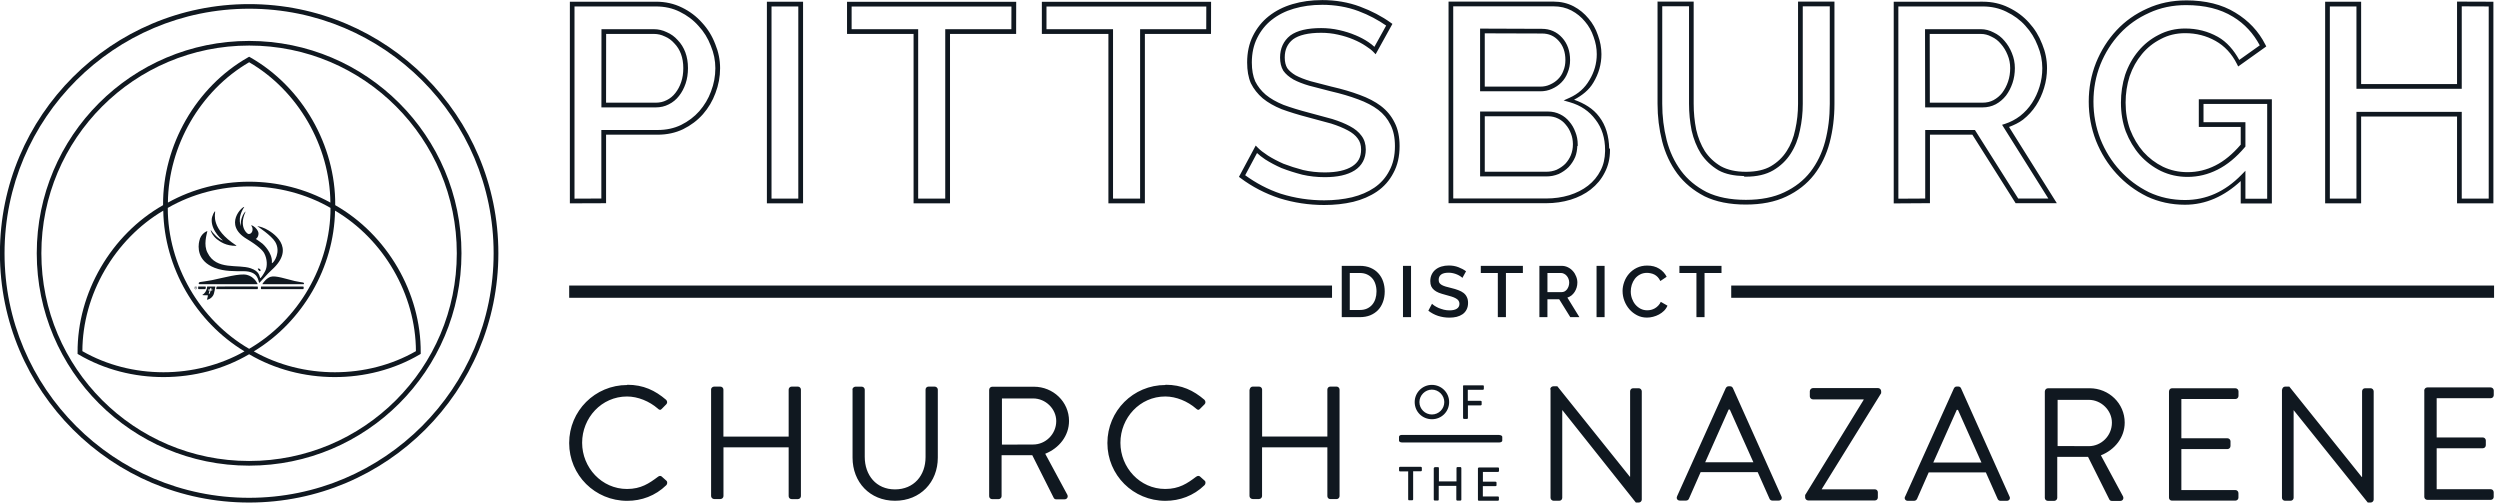 <svg width="300" height="60.456" version="1.1" viewBox="0 0 79.373 15.996" xmlns="http://www.w3.org/2000/svg"><g transform="matrix(.188 0 0 .188 -.054 -.051)" fill="#101820" stroke-width="5.306"><g transform="translate(-.243 .456)" aria-label="PGHNaz triquetra-steelmark"><g transform="translate(.508 .508)"><path d="m42.08 0c-23.23 0-42.08 18.84-42.08 42.08s18.85 42.1 42.08 42.1c23.24 0 42.1-18.86 42.1-42.1s-18.88-42.08-42.1-42.08zm0.02 0.78c22.8 0 41.28 18.49 41.28 41.3 0 22.8-18.5 41.3-41.3 41.3s-41.31-18.5-41.3-41.3 18.52-41.3 41.32-41.3z"/><path d="m42.08 6.22c-19.8 0-35.86 16.06-35.86 35.86s16.06 35.87 35.86 35.87 35.87-16.05 35.87-35.87c0-19.8-16.06-35.86-35.87-35.86zm0.02 0.78c19.39 0 35.06 15.72 35.06 35.08 0 19.38-15.7 35.08-35.08 35.08s-35.08-15.7-35.08-35.08 15.71-35.08 35.1-35.08z"/></g><g transform="translate(.606 .265)"><path d="m41.992 9.131-0.195 0.111c-8.771 4.983-14.421 14.88-14.342 24.957-8.764 4.971-14.507 14.811-14.438 24.896v0.225l0.195 0.115c8.696 5.101 20.082 5.047 28.768-0.051l0.012 0.006 0.01-0.006c8.685 5.098 20.073 5.151 28.77 0.051l0.193-0.115 2e-3 -0.225c0.07-10.086-5.673-19.926-14.438-24.896 0.078-10.078-5.57-19.973-14.342-24.957zm0 0.932c8.266 4.799 13.635 14.152 13.721 23.701-4.207-2.333-8.954-3.529-13.721-3.525-4.768-0.004-9.517 1.192-13.721 3.525 0.086-9.549 5.455-18.903 13.721-23.701zm0 20.975c4.784 4e-3 9.562 1.222 13.742 3.623 0.005 9.635-5.401 18.957-13.742 23.799-8.347-4.847-13.744-14.157-13.742-23.799 4.184-2.402 8.961-3.619 13.742-3.623zm-14.506 4.088c0.166 9.614 5.481 18.789 13.719 23.764-8.311 4.697-19.093 4.723-27.379-0.035 0.024-9.554 5.437-18.88 13.66-23.729zm29.012 0c8.223 4.849 13.637 14.175 13.66 23.729-8.286 4.757-19.07 4.732-27.381 0.035 8.233-4.97 13.558-14.155 13.721-23.764z"/><path d="m32.731 48.165c0 0.13 0.105 0.235 0.235 0.235 0.13 0 0.236-0.105 0.236-0.235 0-0.129-0.106-0.235-0.236-0.235-0.129 0-0.235 0.106-0.235 0.235m0.039 0c0-0.108 0.088-0.195 0.196-0.195 0.109 0 0.196 0.087 0.196 0.195 0 0.108-0.087 0.196-0.196 0.196-0.108 0-0.196-0.088-0.196-0.196m0.114 0.107c0 0.007 0.005 0.013 0.013 0.013h0.017c0.007 0 0.013-6e-3 0.013-0.013v-0.078h0.048l0.037 0.081c0.002 4e-3 0.006 0.009 0.012 0.009h0.022c0.009 0 0.016-0.01 0.011-0.018-0.013-0.025-0.026-0.052-0.039-0.077 0.018-0.004 0.053-0.022 0.053-0.071 0-0.049-0.04-0.073-0.08-0.073h-0.093c-0.007 0-0.013 0.006-0.013 0.012zm0.041-0.116v-0.075h0.064c0.024 0 0.039 0.015 0.039 0.037 0 0.02-0.015 0.037-0.039 0.037h-0.064m2.874 0.329-0.026 0.085c-0.007 0.021-0.021 0.04-0.031 0.04l-0.244-2e-3 -0.162 0.525c-0.004 0.014-0.028 0.027-0.05 0.026l-0.089-6.77e-4c-0.022-1.42e-4 -0.038-0.013-0.034-0.027l0.162-0.525-0.243-0.002c-0.01 0-0.013-0.019-0.007-0.04l0.026-0.085c0.007-0.021 0.021-0.04 0.031-0.04l0.243 0.002 0.075-0.243c0.004-0.014 0.028-0.026 0.05-0.026l0.089 6.89e-4c0.022 1.27e-4 0.038 0.013 0.034 0.027l-0.075 0.243 0.244 0.002c0.01 9.2e-5 0.013 0.019 0.007 0.04zm-0.889-0.539c-0.051 0.584-0.276 0.934-0.548 1.204-0.083 0.083-0.283 0.222-0.291 0.222 0.07 0.064 0.862 0.041 0.937 0.041 0.028 0.122-0.015 0.321-0.146 0.758 0.489-0.046 1.057-0.505 1.188-1.069 0.036-0.156 0.098-0.354 0.125-0.535 0.046-0.311 0.11-0.611 0.11-0.621h-1.375m16.332-0.57c-0.014-0.032-0.07-0.103-0.133-0.114-0.227-0.04-0.893-0.129-1.426-0.253-1.433-0.335-3.236-0.972-4.056-0.712-0.711 0.225-1.225 0.953-1.379 1.183-0.04 0.06 0.031 0.065 0.031 0.065h6.887s0.039-0.002 0.048-0.007c0.01-0.006 0.037-0.019 0.037-0.047 6.99e-4 -0.021 0.006-0.087-0.008-0.113m-17.55-0.194c0.318-0.061 1.263-0.162 2.017-0.32 2.026-0.423 4.706-1.179 5.88-0.898 1.136 0.272 1.67 1.209 1.807 1.494 0.04 0.083-0.044 0.082-0.044 0.082h-9.729s-0.135-4.68e-4 -0.142-0.077c-0.004-0.05-0.049-0.23 0.211-0.281m8-8.175c0.752 0.318 1.151-0.741 0.675-1.336-0.083-0.117 0.071-0.07 0.134-0.04 0.25 0.12 0.726 0.395 1.007 1.045 0.191 0.442-0.065 1.113-0.454 1.25-0.362-0.177-1.132-0.523-1.363-0.919m2.187 6.056c0.126 0.184-0.007 0.45-0.289 0.121-0.098-0.116-0.179-0.258-0.1-0.287 0.08-0.03 0.3 0.036 0.388 0.166m-1.886-5.891c-1.151-0.73-1.548-0.711-1.383-2.232 0.13-0.885 0.516-1.403 0.681-1.596 0.085-0.107 0.097-0.027 0.078-9.35e-4 -1.311 2.887 0.664 3.893 0.623 3.829m-6.323-2.481c-0.018-0.636 0.59-1.741 0.59-1.376 0 0.381-0.795 2.86 3.534 5.671 0.048 0.028 0.066 0.087 0.027 0.087-1.749 0.007-2.666-0.668-3.295-1.142-0.687-0.573-0.929-1.171-1.007-1.413-0.046-0.128 0.026-0.088 0.04-0.067 0.335 0.486 1.283 1.545 2.02 1.722 0.022 5e-3 -1.953-1.492-1.91-3.483m5.505-2.191c-1.322 1.966-0.547 3.38-0.432 3.565 0.528 0.853 1.802 1.316 3.51 2.642 0.169 0.131 1.651 1.557 1.586 3.06-0.003 0.143-0.018 0.245 0.006 0.238 0.374-0.112 1.555-1.939 0.553-3.606-0.649-1.081-2.955-2.6-2.967-2.607-0.204-0.119 0.622 0.05 1.277 0.366 1.142 0.552 5.406 3.137 1.077 6.999-0.699 0.623-1.825 1.946-2.037 2.145-0.033 0.035-0.046 0.008-0.052-0.002-0.228-0.381-0.105-1.947-2.676-1.95-1.32-0.002-3.204 0.073-4.845-0.567-2.988-1.166-2.826-3.552-2.601-4.52 0.246-1.322 1.383-1.745 1.365-1.661-0.112 0.54-0.689 2.321 0.037 3.646 1.468 3.005 5.144 1.876 7.277 2.607 1.55 0.531 1.462 1.392 1.604 1.659 0.059 0.11 0.552-0.608 0.859-1.208 0.397-0.774 0.34-2.056-0.185-3.006-0.244-0.442-0.978-1.214-2.943-2.398-4.043-2.436-0.678-5.557-0.414-5.401m2.888 13.44h6.578c0.099 0 0.449-0.008 0.518 0.007 0.076 0.017 0.062 0.408-0.019 0.433-0.077 0.01-5.308 0.002-7.082 0.002-0.032-0.003-0.053-0.03-0.062-0.043-0.017-0.026-0.014-0.337 0-0.364 0.016-0.031 0.04-0.032 0.067-0.036m-10.605 0h0.972c0.014 0 0.136 0.002 0.165 0.002 0.166 0 0.039 0.38 0.027 0.405-0.03 0.041-0.175 0.03-0.19 0.03h-0.973c-0.03-0.004-0.068-0.024-0.069-0.037-0.003-0.026-0.003-0.328-0.003-0.354 0-0.032 0.041-0.042 0.072-0.047m3.112 0c0.802 0 2.287 0.002 3.657-0.007 1.647-0.012 3.085 0.012 3.177 0.012 0.01 0 0.049 0.023 0.056 0.045 0.023 0.083 0.019 0.263-0.01 0.35-0.008 0.026-0.022 0.04-0.046 0.047-0.077 0.001-6.901 0-6.966 0-0.03 0 0.051-0.384 0.067-0.41 0.012-0.018 0.034-0.029 0.065-0.036"/></g></g><g aria-label="PITTSBURGH DISTRICT CHURCH OF THE NAZARENE"><g transform="matrix(2.57,0,0,2.585,94.778,-247.72)"><path d="m50.096 95.941c-0.688 0-1.331 0.087-1.926 0.262-0.594 0.173-1.116 0.436-1.565 0.789-0.434 0.342-0.781 0.771-1.039 1.285-0.255 0.507-0.381 1.089-0.381 1.738 0 0.524 0.078 0.977 0.244 1.357l4e-3 8e-3c0.185 0.369 0.445 0.695 0.775 0.977l2e-3 2e-3c0.338 0.276 0.752 0.511 1.242 0.709l0.004 2e-3h2e-3c0.5 0.182 1.078 0.36 1.736 0.531 0.56 0.145 1.064 0.28 1.51 0.406 0.43 0.135 0.796 0.284 1.094 0.445h2e-3c0.289 0.152 0.503 0.328 0.646 0.525v2e-3l2e-3 2e-3c0.148 0.189 0.225 0.423 0.225 0.721 0 0.499-0.186 0.846-0.588 1.102-0.406 0.257-1.006 0.395-1.801 0.395-0.494 0-0.966-0.052-1.42-0.156-0.461-0.12-0.892-0.257-1.291-0.41-0.382-0.168-0.724-0.346-1.027-0.537-0.292-0.189-0.51-0.359-0.652-0.504l-0.146-0.148-1.102 2.045 0.107 0.08c0.764 0.569 1.616 1.009 2.555 1.318h2e-3c0.949 0.294 1.929 0.441 2.939 0.441 0.675 1e-5 1.309-0.068 1.898-0.205h2e-3c0.594-0.146 1.116-0.369 1.562-0.67 0.464-0.315 0.827-0.724 1.084-1.217 0.273-0.496 0.408-1.085 0.408-1.758 0-0.596-0.106-1.108-0.326-1.533l-2e-3 -2e-3c-0.21-0.427-0.511-0.79-0.898-1.082v-2e-3c-0.385-0.288-0.854-0.529-1.408-0.729h-2e-3c-0.531-0.198-1.131-0.374-1.799-0.527h-0.004c-0.537-0.134-1.007-0.255-1.41-0.363l-0.004-2e-3c-0.394-0.116-0.721-0.244-0.979-0.381-0.253-0.148-0.433-0.307-0.551-0.473-0.105-0.176-0.164-0.403-0.164-0.693 0-0.518 0.177-0.897 0.545-1.188 0.378-0.274 0.991-0.426 1.846-0.426 0.382 0 0.753 0.04 1.111 0.121 0.375 0.082 0.713 0.189 1.014 0.316 0.313 0.131 0.582 0.273 0.805 0.424h2e-3l2e-3 2e-3c0.226 0.143 0.394 0.276 0.502 0.389l0.145 0.15 0.102-0.182 1.002-1.801-0.113-0.08c-0.582-0.416-1.253-0.766-2.014-1.049-0.769-0.286-1.606-0.428-2.51-0.428zm56.787 0.02c-0.917 0-1.768 0.176-2.547 0.531-0.783 0.346-1.46 0.823-2.027 1.43-0.567 0.606-1.014 1.312-1.342 2.115v2e-3c-0.318 0.8-0.477 1.646-0.477 2.533 0 0.887 0.159 1.741 0.477 2.559v2e-3c0.327 0.811 0.775 1.527 1.342 2.143 0.566 0.618 1.234 1.116 2 1.492l2e-3 2e-3c0.771 0.36 1.607 0.541 2.502 0.541 1.372 0 2.59-0.556 3.664-1.547v1.463h2.047v-6.809h-4.801v1.809h2.754v1.158c-0.53 0.614-1.083 1.072-1.66 1.359-0.585 0.295-1.194 0.439-1.832 0.439-0.579 0-1.113-0.116-1.609-0.35h-2e-3c-0.5-0.246-0.93-0.572-1.297-0.979-0.357-0.407-0.644-0.886-0.863-1.439-0.2-0.548-0.301-1.136-0.301-1.772 0-0.602 0.089-1.179 0.266-1.732 0.191-0.549 0.458-1.026 0.801-1.434v-2e-3c0.344-0.416 0.758-0.743 1.244-0.988l2e-3 -2e-3c0.482-0.255 1.013-0.383 1.603-0.383 0.726 0 1.387 0.169 1.99 0.504 0.601 0.335 1.07 0.834 1.412 1.512l0.08 0.16 1.846-1.309-0.061-0.119c-0.442-0.871-1.104-1.57-1.975-2.092-0.877-0.536-1.96-0.799-3.238-0.799zm-34.729 0.076v6.68c0 0.843 0.101 1.655 0.301 2.438v2e-3c0.204 0.79 0.534 1.496 0.994 2.117 0.457 0.611 1.057 1.107 1.789 1.482l2e-3 2e-3c0.75 0.363 1.659 0.541 2.721 0.541 1.026 0 1.911-0.172 2.65-0.521 0.746-0.349 1.357-0.825 1.828-1.424l2e-3 -2e-3c0.471-0.609 0.812-1.31 1.023-2.1 0.211-0.799 0.316-1.644 0.316-2.535v-6.676h-2.393v6.684c0 0.566-0.06 1.122-0.182 1.67l-2e-3 2e-3c-0.105 0.526-0.293 0.998-0.566 1.418h-2e-3c-0.256 0.398-0.597 0.723-1.033 0.979-0.413 0.24-0.949 0.358-1.592 0.365h-0.055c-0.658 0-1.203-0.124-1.641-0.363-0.432-0.255-0.78-0.583-1.051-0.986-0.26-0.417-0.45-0.887-0.57-1.412-0.109-0.543-0.164-1.104-0.164-1.684v-6.676zm52.539 2e-3v5.389h-6.303v-5.381h-2.365v13.172h2.365v-5.67h6.303v5.67h2.389v-13.17l-0.154-2e-3zm-66.273 2e-3v13.17h6.408c0.567 0 1.105-0.077 1.611-0.229h2e-3c0.507-0.157 0.95-0.38 1.328-0.672v-2e-3c0.389-0.302 0.695-0.669 0.912-1.096 0.231-0.434 0.348-0.924 0.348-1.463v-0.096l-0.051-0.025c-0.023-0.793-0.218-1.499-0.654-2.062-0.402-0.542-0.989-0.88-1.654-1.117 0.521-0.278 0.979-0.623 1.27-1.123 0.35-0.576 0.527-1.197 0.527-1.852 0-0.417-0.078-0.83-0.229-1.234-0.14-0.414-0.347-0.78-0.617-1.094-0.271-0.329-0.599-0.597-0.982-0.799h-2e-3c-0.395-0.205-0.835-0.307-1.312-0.307zm-57.742 0.006v13.172h0.154l2.225-8e-3v-4.477h3.393c0.61 0 1.169-0.12 1.67-0.359 0.508-0.249 0.943-0.575 1.301-0.977l0.002-2e-3c0.361-0.412 0.635-0.872 0.822-1.379 0.203-0.525 0.305-1.069 0.305-1.629 0-0.539-0.108-1.067-0.32-1.578l-2e-3 -2e-3c-0.2-0.523-0.488-0.987-0.861-1.387-0.368-0.414-0.81-0.747-1.326-0.996h-0.002c-0.513-0.252-1.08-0.379-1.695-0.379zm12.947 0v13.172h2.377v-13.172zm74.049 0v13.176h0.156l2.225-0.014v-4.475h2.787l2.844 4.477h2.707l-3.141-4.982c0.326-0.124 0.642-0.267 0.922-0.479h2e-3v-2e-3c0.334-0.262 0.618-0.57 0.85-0.924 0.228-0.35 0.404-0.733 0.529-1.145 0.129-0.414 0.193-0.844 0.193-1.291 0-0.54-0.107-1.068-0.32-1.58l-2e-3 -2e-3c-0.203-0.523-0.489-0.985-0.857-1.385l-2e-3 -2e-3c-0.37-0.413-0.819-0.745-1.344-0.994-0.513-0.252-1.081-0.379-1.691-0.379zm-68.783 0.004v2.1h4.373v11.068h2.394v-11.068h4.346v-0.154l0.004-1.945zm12.803 0v2.1h4.373v11.068h2.397v-11.068h4.344l2e-3 -0.154 0.004-1.945zm18.402 0.197c0.871 0 1.671 0.138 2.402 0.41 0.693 0.258 1.29 0.582 1.822 0.947l-0.773 1.389c-0.117-0.101-0.227-0.203-0.396-0.311l-0.004-2e-3c-0.242-0.164-0.527-0.314-0.854-0.451v2e-3c-0.32-0.136-0.674-0.248-1.065-0.334h-2e-3c-0.381-0.086-0.774-0.129-1.178-0.129-0.892 0-1.571 0.152-2.031 0.486l-4e-3 4e-3c-0.438 0.345-0.664 0.838-0.664 1.432 0 0.333 0.067 0.622 0.209 0.857l2e-3 4e-3 0.004 6e-3c0.151 0.214 0.37 0.399 0.652 0.564l0.004 2e-3 2e-3 2e-3c0.284 0.152 0.632 0.287 1.045 0.408h4e-3c0.407 0.11 0.883 0.232 1.424 0.367h2e-3c0.659 0.151 1.248 0.325 1.766 0.518h2e-3c0.532 0.192 0.975 0.422 1.33 0.688 0.351 0.265 0.618 0.588 0.807 0.973v2e-3l2e-3 2e-3c0.193 0.372 0.293 0.834 0.293 1.395 0 0.632-0.125 1.166-0.369 1.609v2e-3l-2e-3 2e-3c-0.234 0.451-0.561 0.817-0.986 1.105-0.412 0.278-0.899 0.487-1.463 0.625-0.564 0.131-1.173 0.199-1.826 0.199-0.98 0-1.927-0.143-2.846-0.428h-2e-3c-0.865-0.286-1.639-0.7-2.348-1.211l0.779-1.451c0.153 0.136 0.312 0.271 0.547 0.424h2e-3c0.318 0.2 0.672 0.388 1.066 0.561h0.004l0.004 2e-3c0.415 0.16 0.86 0.301 1.336 0.424l2e-3 2e-3h2e-3c0.477 0.109 0.973 0.164 1.488 0.164 0.83 0 1.486-0.141 1.965-0.443 0.478-0.304 0.73-0.779 0.73-1.361 0-0.35-0.094-0.657-0.285-0.904-0.177-0.244-0.43-0.449-0.75-0.617l-2e-3 -2e-3c-0.321-0.173-0.704-0.328-1.15-0.467h-2e-3l-2e-3 -2e-3c-0.449-0.127-0.953-0.263-1.516-0.408-0.649-0.169-1.218-0.342-1.705-0.52l-0.004-2e-3c-0.464-0.188-0.849-0.407-1.156-0.658l-2e-3 -2e-3c-0.299-0.255-0.528-0.546-0.693-0.875-0.144-0.33-0.221-0.74-0.221-1.23 0-0.61 0.119-1.141 0.35-1.6 0.239-0.477 0.555-0.87 0.953-1.184h2e-3c0.415-0.327 0.899-0.572 1.459-0.734h2e-3c0.564-0.166 1.176-0.25 1.838-0.25zm56.787 0.02c1.236 0 2.259 0.255 3.078 0.756h2e-3c0.785 0.47 1.351 1.108 1.766 1.873l-1.348 0.953c-0.359-0.641-0.809-1.175-1.412-1.512h-2e-3c-0.649-0.361-1.365-0.541-2.139-0.541-0.634 0-1.218 0.139-1.744 0.416-0.523 0.263-0.972 0.621-1.342 1.068-0.369 0.439-0.655 0.951-0.857 1.533v2e-3l-2e-3 2e-3c-0.186 0.584-0.277 1.194-0.277 1.826 0 0.669 0.105 1.296 0.318 1.881l2e-3 2e-3v2e-3c0.231 0.584 0.538 1.095 0.92 1.531l2e-3 2e-3c0.393 0.436 0.858 0.787 1.393 1.049h2e-3c0.538 0.254 1.121 0.381 1.742 0.381 0.685 0 1.344-0.158 1.969-0.473 0.636-0.316 1.233-0.807 1.795-1.467l0.037-0.043v-1.59h-2.754v-1.193h4.184v6.191h-1.43v-1.826l-0.264 0.268c-1.084 1.101-2.311 1.643-3.709 1.643-0.852 0-1.639-0.17-2.367-0.51l-4e-3 -2e-3c-0.732-0.36-1.367-0.834-1.906-1.424-0.54-0.587-0.967-1.269-1.281-2.047-0.304-0.783-0.455-1.597-0.455-2.447 0-0.85 0.15-1.654 0.453-2.418v-2e-3c0.314-0.771 0.741-1.442 1.281-2.019 0.539-0.577 1.182-1.029 1.93-1.359v-2e-3c0.737-0.336 1.542-0.504 2.42-0.504zm-34.42 0.076h1.76v6.369c0 0.599 0.057 1.18 0.17 1.744v4e-3c0.128 0.559 0.332 1.066 0.613 1.516l4e-3 4e-3c0.297 0.443 0.683 0.804 1.154 1.082l2e-3 2e-3 0.004 2e-3c0.46 0.251 1.03 0.355 1.668 0.371l0.014 0.039h0.109c0.71 0 1.312-0.135 1.797-0.416 0.474-0.278 0.856-0.64 1.139-1.08 0.295-0.453 0.499-0.963 0.611-1.523 0.126-0.569 0.189-1.146 0.189-1.732v-6.377h1.775v6.369c0 0.867-0.101 1.686-0.305 2.457-0.202 0.753-0.526 1.416-0.971 1.99-0.44 0.559-1.009 1.003-1.717 1.334-0.689 0.326-1.528 0.492-2.519 0.492-1.026 0-1.885-0.173-2.582-0.51-0.695-0.356-1.254-0.818-1.682-1.391-0.435-0.588-0.751-1.257-0.945-2.012-0.193-0.757-0.289-1.543-0.289-2.361zm-13.736 0.004h6.598c0.433 0 0.822 0.092 1.172 0.273 0.349 0.184 0.645 0.424 0.891 0.723v2e-3h2e-3c0.245 0.284 0.432 0.615 0.561 0.996v0.004l2e-3 2e-3c0.139 0.372 0.207 0.747 0.207 1.127 0 0.6-0.16 1.16-0.482 1.691v2e-3h-2e-3c-0.3 0.516-0.73 0.899-1.307 1.156l-0.385 0.172 0.406 0.117c0.722 0.208 1.278 0.585 1.688 1.137l2e-3 2e-3c0.418 0.538 0.627 1.195 0.627 1.99v0.074c-0.01 0.466-0.1 0.888-0.297 1.256v2e-3c-0.197 0.386-0.47 0.716-0.826 0.992-0.346 0.267-0.755 0.473-1.23 0.621-0.476 0.143-0.984 0.215-1.523 0.215h-6.102zm66.275 0 1.772 0.008v12.555h-1.772v-5.67h-6.92v5.67h-1.748v-12.555h1.748v5.381h6.92zm-124.02 0.008h5.356c0.574 0 1.091 0.115 1.56 0.346l0.002 2e-3c0.482 0.233 0.892 0.54 1.232 0.924l0.002 2e-3c0.348 0.372 0.615 0.801 0.803 1.291v2e-3l0.002 2e-3c0.2 0.478 0.299 0.965 0.299 1.465 0 0.522-0.095 1.027-0.285 1.518v2e-3c-0.174 0.472-0.431 0.9-0.768 1.285-0.33 0.37-0.729 0.671-1.203 0.904-0.456 0.218-0.967 0.328-1.537 0.328h-3.699v4.477l-1.764 8e-3zm12.947 0h1.76v12.555h-1.76zm74.049 0h5.549c0.569 0 1.085 0.115 1.555 0.346l2e-3 2e-3c0.492 0.233 0.909 0.541 1.252 0.924v2e-3c0.344 0.372 0.611 0.8 0.801 1.291v2e-3l2e-3 2e-3c0.2 0.478 0.299 0.965 0.299 1.465 0 0.417-0.06 0.817-0.18 1.201-0.118 0.386-0.282 0.741-0.494 1.066-0.213 0.327-0.473 0.608-0.781 0.85-0.304 0.23-0.637 0.403-1 0.52l-0.189 0.06 3.039 4.816h-1.98l-2.844-4.477h-3.266v4.479l-1.764 0.01zm-68.785 0.004h10.502l-0.004 1.482h-4.346v11.068h-1.779v-11.068h-4.373zm12.805 0h10.502l-0.004 1.482h-4.346v11.068h-1.779v-11.068h-4.373zm28.494 1.443v4.096h3.955c0.276 0 0.531-0.051 0.76-0.156l0.004-2e-3c0.236-0.103 0.442-0.24 0.613-0.41l2e-3 -2e-3c0.187-0.184 0.327-0.403 0.42-0.65 0.106-0.249 0.16-0.522 0.16-0.818 0-0.583-0.172-1.079-0.518-1.459-0.347-0.385-0.803-0.584-1.332-0.584zm-57.738 0.039-0.004 5.109h3.568c0.315 0 0.604-0.066 0.859-0.199l0.004-2e-3c0.262-0.129 0.487-0.314 0.67-0.549 0.185-0.233 0.328-0.503 0.432-0.807 0.104-0.307 0.156-0.645 0.156-1.01 0-0.376-0.058-0.722-0.174-1.033-0.115-0.306-0.282-0.572-0.498-0.793-0.204-0.229-0.446-0.404-0.723-0.521-0.265-0.128-0.547-0.195-0.84-0.195zm86.977 0 0.008 5.109h3.769c0.316 0 0.607-0.067 0.863-0.201h2e-3c0.264-0.142 0.49-0.332 0.676-0.566l4e-3 -4e-3c0.181-0.242 0.323-0.515 0.426-0.818 0.104-0.306 0.156-0.634 0.156-0.977 0-0.344-0.066-0.671-0.195-0.979v-2e-3c-0.122-0.302-0.284-0.57-0.488-0.801l-2e-3 -2e-3c-0.194-0.233-0.433-0.417-0.709-0.545-0.27-0.141-0.553-0.215-0.844-0.215zm-28.932 0.27 3.758 0.012c0.454 0 0.809 0.156 1.103 0.482 0.291 0.321 0.438 0.73 0.438 1.254 1e-6 0.261-0.045 0.493-0.135 0.701l-2e-3 4e-3v4e-3c-0.078 0.208-0.194 0.386-0.352 0.541h-2e-3v2e-3c-0.143 0.143-0.317 0.258-0.523 0.348l-2e-3 2e-3h-2e-3c-0.185 0.086-0.393 0.131-0.633 0.131h-3.648zm-57.738 0.039h3.144c0.249 0 0.483 0.054 0.709 0.164l0.004 2e-3h0.004c0.238 0.1 0.442 0.249 0.619 0.449l0.002 2e-3 0.004 0.004c0.186 0.19 0.33 0.418 0.432 0.689 0.101 0.272 0.152 0.579 0.152 0.924 0 0.336-0.046 0.638-0.139 0.91-0.093 0.275-0.221 0.513-0.383 0.717-0.157 0.201-0.346 0.356-0.568 0.465h-0.004c-0.209 0.11-0.445 0.166-0.719 0.166h-3.262zm86.979 0h3.357c0.241 0 0.472 0.058 0.703 0.18l0.008 4e-3c0.239 0.11 0.439 0.264 0.605 0.465l4e-3 4e-3c0.182 0.205 0.327 0.442 0.438 0.717v2e-3l2e-3 2e-3c0.114 0.271 0.17 0.555 0.17 0.861 0 0.312-0.046 0.604-0.139 0.877-0.093 0.275-0.223 0.518-0.383 0.732-3.36e-4 4.5e-4 3.35e-4 1e-3 0 2e-3 -0.159 0.2-0.351 0.359-0.576 0.48-0.209 0.11-0.447 0.166-0.721 0.166h-3.461zm-29.547 5.072v4.238h4.344c0.287 0 0.558-0.052 0.811-0.156h0.004l0.004-2e-3c0.247-0.116 0.464-0.266 0.65-0.449l4e-3 -4e-3c0.18-0.191 0.325-0.41 0.43-0.654l2e-3 -2e-3v-2e-3c0.092-0.23 0.127-0.47 0.139-0.713l0.027-0.014v-0.096c0-0.284-0.052-0.556-0.156-0.814l-2e-3 -2e-3c-0.093-0.255-0.226-0.482-0.396-0.676-0.161-0.2-0.364-0.359-0.602-0.475-0.244-0.12-0.511-0.18-0.791-0.18zm0.307 0.307h4.16c0.237 0 0.453 0.05 0.654 0.148h2e-3c0.201 0.098 0.365 0.227 0.498 0.393l2e-3 4e-3 2e-3 2e-3c0.147 0.165 0.262 0.359 0.344 0.584v2e-3l2e-3 2e-3c0.086 0.21 0.122 0.432 0.127 0.664v0.045c0 0.241-0.044 0.473-0.135 0.701-0.091 0.213-0.213 0.4-0.369 0.564-0.159 0.155-0.345 0.281-0.561 0.383-8.62e-4 4.1e-4 -0.001 2e-3 -2e-3 2e-3 -0.212 0.087-0.439 0.131-0.688 0.131h-4.037z"/><path d="m0.633 114.59v0.8l50.13-8e-5v-0.8z"/><path d="m76.996 114.59v0.8l50.13-8e-5v-0.8z"/><path d="m76.357 113.77h-1.114v2.884h-0.533v-2.884h-1.119v-0.467h2.766zm-6.502 1.185q0-0.302 0.109-0.599 0.109-0.302 0.316-0.538 0.212-0.241 0.514-0.387t0.684-0.146q0.458 0 0.784 0.203t0.491 0.529l-0.415 0.278q-0.071-0.151-0.17-0.255t-0.217-0.165q-0.118-0.061-0.245-0.085-0.127-0.028-0.245-0.028-0.264 0-0.463 0.109-0.198 0.104-0.335 0.278-0.132 0.175-0.203 0.392-0.066 0.217-0.066 0.434 0 0.245 0.08 0.467 0.08 0.222 0.222 0.392 0.146 0.17 0.345 0.274 0.198 0.099 0.434 0.099 0.123 0 0.25-0.028 0.132-0.033 0.25-0.099 0.123-0.071 0.222-0.175 0.104-0.104 0.17-0.25l0.439 0.25q-0.08 0.189-0.227 0.335-0.146 0.142-0.33 0.241-0.184 0.099-0.392 0.151-0.203 0.052-0.401 0.052-0.354 0-0.647-0.151-0.293-0.151-0.505-0.392-0.212-0.245-0.33-0.552-0.118-0.312-0.118-0.632zm-1.709 1.699v-3.351h0.529v3.351zm-3.756 0v-3.351h1.458q0.227 0 0.415 0.094 0.194 0.094 0.33 0.25 0.137 0.151 0.212 0.349 0.08 0.194 0.08 0.396 0 0.17-0.047 0.326t-0.132 0.288q-0.085 0.132-0.208 0.231-0.123 0.094-0.269 0.142l0.788 1.274h-0.599l-0.727-1.166h-0.774v1.166zm0.529-1.633h0.925q0.113 0 0.203-0.047 0.094-0.052 0.16-0.137 0.066-0.09 0.104-0.203 0.038-0.113 0.038-0.241 0-0.127-0.047-0.241-0.042-0.113-0.118-0.198-0.071-0.085-0.17-0.132-0.094-0.052-0.198-0.052h-0.897zm-1.614-1.251h-1.114v2.884h-0.533v-2.884h-1.119v-0.467h2.766zm-3.975 0.321q-0.047-0.052-0.137-0.109-0.09-0.061-0.212-0.113-0.118-0.052-0.264-0.085-0.142-0.033-0.293-0.033-0.335 0-0.496 0.123-0.156 0.123-0.156 0.34 0 0.123 0.047 0.203 0.052 0.075 0.156 0.137 0.104 0.057 0.26 0.104 0.156 0.043 0.363 0.094 0.255 0.061 0.458 0.137 0.208 0.075 0.349 0.184 0.142 0.109 0.217 0.269 0.08 0.156 0.08 0.382 0 0.255-0.099 0.439-0.094 0.184-0.264 0.302-0.165 0.113-0.387 0.17-0.222 0.052-0.477 0.052-0.382 0-0.741-0.113-0.354-0.118-0.642-0.34l0.241-0.453q0.061 0.061 0.175 0.137 0.118 0.075 0.269 0.142 0.156 0.061 0.335 0.109 0.179 0.043 0.373 0.043 0.312 0 0.481-0.109 0.17-0.109 0.17-0.321 0-0.127-0.066-0.212-0.061-0.085-0.179-0.146-0.118-0.066-0.288-0.118t-0.387-0.109q-0.25-0.066-0.439-0.137-0.184-0.075-0.307-0.179-0.123-0.104-0.189-0.241-0.061-0.142-0.061-0.34 0-0.245 0.094-0.434 0.094-0.194 0.255-0.321 0.165-0.132 0.387-0.198 0.222-0.066 0.481-0.066 0.34 0 0.628 0.109 0.288 0.109 0.505 0.269zm-3.904 2.563v-3.351h0.529v3.351zm-4.024 0v-3.351h1.19q0.406 0 0.708 0.132 0.307 0.132 0.51 0.359 0.208 0.227 0.312 0.533 0.104 0.302 0.104 0.647 0 0.382-0.118 0.694-0.113 0.307-0.326 0.529-0.212 0.217-0.514 0.34-0.302 0.118-0.675 0.118zm2.284-1.68q0-0.264-0.075-0.486-0.071-0.222-0.212-0.378-0.142-0.16-0.345-0.25-0.203-0.09-0.463-0.09h-0.661v2.417h0.661q0.264 0 0.467-0.09 0.208-0.094 0.345-0.255 0.142-0.165 0.212-0.387 0.071-0.222 0.071-0.481z"/></g><path d="m253.51 73.744c0.25 0 0.48 0.14 0.48 0.3v0.65c0 0.16-0.23 0.3-0.48 0.3h-16.48c-0.25 0-0.48-0.14-0.48-0.3v-0.64c0-0.2 0.2-0.33 0.46-0.33h16.48m-3.6 5.66c0-0.1 0.07-0.16 0.16-0.16h3.24c0.1 0 0.15 0.07 0.15 0.16v0.45c0 0.07-0.08 0.14-0.17 0.14h-2.55v1.65h2.14c0.08 0 0.16 0.06 0.16 0.15v0.45c0 0.1-0.08 0.15-0.16 0.15h-2.15v1.74h2.55c0.1 0 0.16 0.06 0.16 0.14v0.45c0 0.07-0.07 0.14-0.16 0.14h-3.23c-0.08 0-0.15-0.08-0.15-0.16v-5.36m-7.42 0c0-0.1 0.08-0.16 0.16-0.16h0.52c0.1 0 0.15 0.07 0.15 0.16v2.25h2.97v-2.26c0-0.1 0.06-0.16 0.15-0.16h0.52c0.08 0 0.15 0.08 0.15 0.17v5.35c0 0.07-0.07 0.14-0.15 0.14h-0.53c-0.1 0-0.17-0.07-0.17-0.15v-2.34h-2.97v2.34c0 0.07-0.05 0.14-0.14 0.14h-0.53c-0.1 0-0.17-0.07-0.17-0.15v-5.37m-4.4 0.6h-1.3c-0.1 0-0.16-0.07-0.16-0.15v-0.46c0-0.1 0.06-0.16 0.15-0.16h3.55c0.08 0 0.15 0.07 0.15 0.16v0.45c0 0.07-0.07 0.14-0.15 0.14h-1.32v4.76c0 0.07-0.07 0.14-0.15 0.14h-0.53c-0.1 0-0.16-0.07-0.16-0.15v-4.75m9.24-14.37c0-0.08 0.07-0.15 0.16-0.15h3.23c0.1 0 0.15 0.07 0.15 0.15v0.45c0 0.1-0.06 0.16-0.15 0.16h-2.56v1.86h2.18c0.08 0 0.16 0.07 0.16 0.15v0.46c0 0.1-0.08 0.16-0.16 0.16h-2.16v2.14c0 0.08-0.06 0.15-0.14 0.15h-0.52c-0.1 0-0.16-0.08-0.16-0.16v-5.37m-5.27 4.78c1.16 0 2.1-0.93 2.1-2.1 0-1.13-0.94-2.1-2.1-2.1-1.14 0-2.1 0.97-2.1 2.1 0 1.17 0.96 2.1 2.1 2.1zm0-5c1.62 0 2.92 1.3 2.92 2.9 0 1.63-1.3 2.9-2.9 2.9-1.63 0-2.92-1.27-2.92-2.9 0-1.6 1.3-2.9 2.9-2.9m167.6 0.95c0-0.27 0.23-0.52 0.52-0.52h10.7c0.3 0 0.52 0.25 0.52 0.52v0.78c0 0.28-0.22 0.52-0.5 0.52h-9.14v6.63h7.8c0.27 0 0.5 0.24 0.5 0.5v0.8c0 0.3-0.23 0.52-0.5 0.52h-7.8v6.92h9.13c0.3 0 0.5 0.25 0.5 0.52v0.78c0 0.27-0.2 0.5-0.5 0.5h-10.7c-0.3 0-0.52-0.23-0.52-0.5v-17.83m-24-0.3c0-0.27 0.24-0.5 0.5-0.5h0.7l12.24 15.27h0.05v-14.47c0-0.27 0.2-0.52 0.5-0.52h0.96c0.26 0 0.5 0.25 0.5 0.52v18.28c0 0.27-0.24 0.5-0.5 0.5h-0.5l-12.5-15.58h-0.02v14.78c0 0.27-0.22 0.5-0.52 0.5h-0.95c-0.26 0-0.5-0.23-0.5-0.5v-18.28m-19.07 0.3c0-0.27 0.2-0.52 0.5-0.52h10.7c0.3 0 0.53 0.25 0.53 0.52v0.78c0 0.28-0.23 0.52-0.53 0.52h-9.12v6.63h7.8c0.26 0 0.5 0.24 0.5 0.5v0.8c0 0.3-0.24 0.52-0.5 0.52h-7.8v6.92h9.12c0.3 0 0.52 0.25 0.52 0.52v0.77c0 0.27-0.23 0.5-0.53 0.5h-10.7c-0.3 0-0.5-0.23-0.5-0.5v-17.96m-13.54 9.26c2.1 0 3.9-1.74 3.9-3.97 0-2.08-1.8-3.85-3.9-3.85h-5.27v7.8zm-7.42-9.26c0-0.27 0.23-0.52 0.53-0.52h7.03c3.26 0 5.92 2.56 5.92 5.8 0 2.5-1.65 4.58-4.02 5.53l3.72 6.9c0.2 0.37 0 0.8-0.46 0.8h-1.4c-0.24 0-0.37-0.13-0.43-0.24l-3.6-7.2h-5.2v6.93c0 0.26-0.25 0.5-0.5 0.5h-1.08c-0.3 0-0.52-0.24-0.52-0.5v-18m-10.7 12.03c-1.33-2.96-2.64-5.95-3.97-8.9h-0.2l-3.97 8.9zm-12.9 5.76 8.25-18.3c0.1-0.16 0.22-0.3 0.46-0.3h0.28c0.24 0 0.38 0.13 0.46 0.3l8.2 18.3c0.16 0.33-0.05 0.7-0.46 0.7h-1.1c-0.23 0-0.4-0.18-0.45-0.3l-2-4.5h-9.65l-1.98 4.5c-0.07 0.12-0.23 0.3-0.48 0.3h-1.08c-0.4 0-0.63-0.37-0.46-0.7m-16.85-0.3 9.86-16.05v-0.08h-8.57c-0.27 0-0.52-0.24-0.52-0.5v-0.88c0-0.28 0.26-0.53 0.53-0.53h11c0.27 0 0.52 0.25 0.52 0.52v0.34l-10.03 16.2v0.04h8.97c0.3 0 0.5 0.24 0.5 0.5v0.88c0 0.27-0.2 0.5-0.5 0.5h-11.26c-0.27 0-0.52-0.23-0.52-0.5v-0.5m-8.74-5.45c-1.34-2.95-2.65-5.94-3.98-8.9h-0.2l-3.96 8.9zm-12.9 5.77 8.24-18.3c0.1-0.15 0.22-0.3 0.46-0.3h0.28c0.24 0 0.38 0.15 0.46 0.3l8.2 18.3c0.16 0.34-0.05 0.7-0.46 0.7h-1.1c-0.23 0-0.4-0.17-0.45-0.3l-2-4.5h-9.64l-1.98 4.5c-0.06 0.13-0.22 0.3-0.47 0.3h-1.07c-0.4 0-0.63-0.36-0.46-0.7m-21.42-18.1c0-0.27 0.25-0.5 0.52-0.5h0.68l12.24 15.27h0.05v-14.42c0-0.27 0.2-0.52 0.5-0.52h0.97c0.27 0 0.5 0.25 0.5 0.52v18.28c0 0.27-0.23 0.5-0.5 0.5h-0.5l-12.39-15.58h-0.04v14.78c0 0.27-0.2 0.5-0.5 0.5h-0.96c-0.27 0-0.52-0.23-0.52-0.5v-18.28m-50.8 0c0-0.26 0.24-0.5 0.5-0.5h1.07c0.3 0 0.52 0.24 0.52 0.5v7.94h11.02v-7.94c0-0.26 0.2-0.5 0.5-0.5h1.06c0.27 0 0.5 0.24 0.5 0.5v18c0 0.26-0.23 0.5-0.5 0.5h-1.06c-0.3 0-0.5-0.24-0.5-0.5v-8.24h-11.03v8.23c0 0.25-0.22 0.5-0.52 0.5h-1.06c-0.3 0-0.54-0.25-0.54-0.5v-18m-14.18-0.8c2.74 0 4.72 0.96 6.57 2.54 0.2 0.22 0.24 0.54 0.02 0.76l-0.74 0.74c-0.22 0.27-0.43 0.25-0.7-0.02-1.42-1.23-3.35-2.04-5.2-2.04-4.28 0-7.57 3.6-7.57 7.82 0 4.18 3.28 7.8 7.57 7.8 2.36 0 3.75-0.96 5.18-2.04 0.3-0.22 0.5-0.2 0.67-0.08l0.82 0.73c0.2 0.18 0.15 0.56-0.04 0.75-1.85 1.8-4.2 2.64-6.6 2.64-5.44 0-9.8-4.33-9.8-9.76s4.36-9.8 9.8-9.8m-22.34 10.05c2.1 0 3.9-1.74 3.9-3.96 0-2.06-1.8-3.82-3.9-3.82h-5.27v7.8zm-7.42-9.26c0-0.26 0.22-0.5 0.52-0.5h7.03c3.26 0 5.93 2.55 5.93 5.78 0 2.5-1.66 4.6-4.02 5.54l3.72 6.9c0.2 0.35 0 0.8-0.47 0.8h-1.4c-0.23 0-0.37-0.15-0.42-0.26l-3.62-7.2h-5.18v6.93c0 0.27-0.25 0.5-0.52 0.5h-1.06c-0.3 0-0.52-0.23-0.52-0.5v-18m-23.1 0c0-0.25 0.26-0.5 0.53-0.5h1.04c0.3 0 0.52 0.25 0.52 0.5v11.35c0 3.1 1.93 5.5 5.1 5.5 3.2 0 5.17-2.35 5.17-5.45v-11.41c0-0.26 0.2-0.5 0.5-0.5h1.04c0.28 0 0.53 0.24 0.53 0.5v11.5c0 4.13-2.94 7.28-7.23 7.28-4.26 0-7.17-3.15-7.17-7.28v-11.5m-23.9 0c0-0.26 0.24-0.5 0.52-0.5h1.05c0.3 0 0.52 0.24 0.52 0.5v7.94h11.02v-7.94c0-0.26 0.22-0.5 0.5-0.5h1.07c0.27 0 0.5 0.24 0.5 0.5v18c0 0.26-0.23 0.5-0.5 0.5h-1.07c-0.3 0-0.5-0.24-0.5-0.5v-8.24h-11.01v8.23c0 0.25-0.22 0.5-0.52 0.5h-1.05c-0.28 0-0.52-0.25-0.52-0.5v-18m-14.17-0.8c2.74 0 4.72 0.96 6.57 2.54 0.22 0.22 0.25 0.54 0.03 0.76l-0.73 0.74c-0.22 0.27-0.44 0.25-0.7-0.02-1.42-1.23-3.35-2.04-5.2-2.04-4.3 0-7.58 3.6-7.58 7.82 0 4.18 3.3 7.8 7.58 7.8 2.37 0 3.75-0.96 5.2-2.04 0.26-0.22 0.48-0.2 0.64-0.08l0.82 0.73c0.2 0.18 0.16 0.56-0.03 0.75-1.85 1.8-4.18 2.64-6.6 2.64-5.43 0-9.8-4.33-9.8-9.76s4.37-9.8 9.8-9.8"/></g></g></svg>
